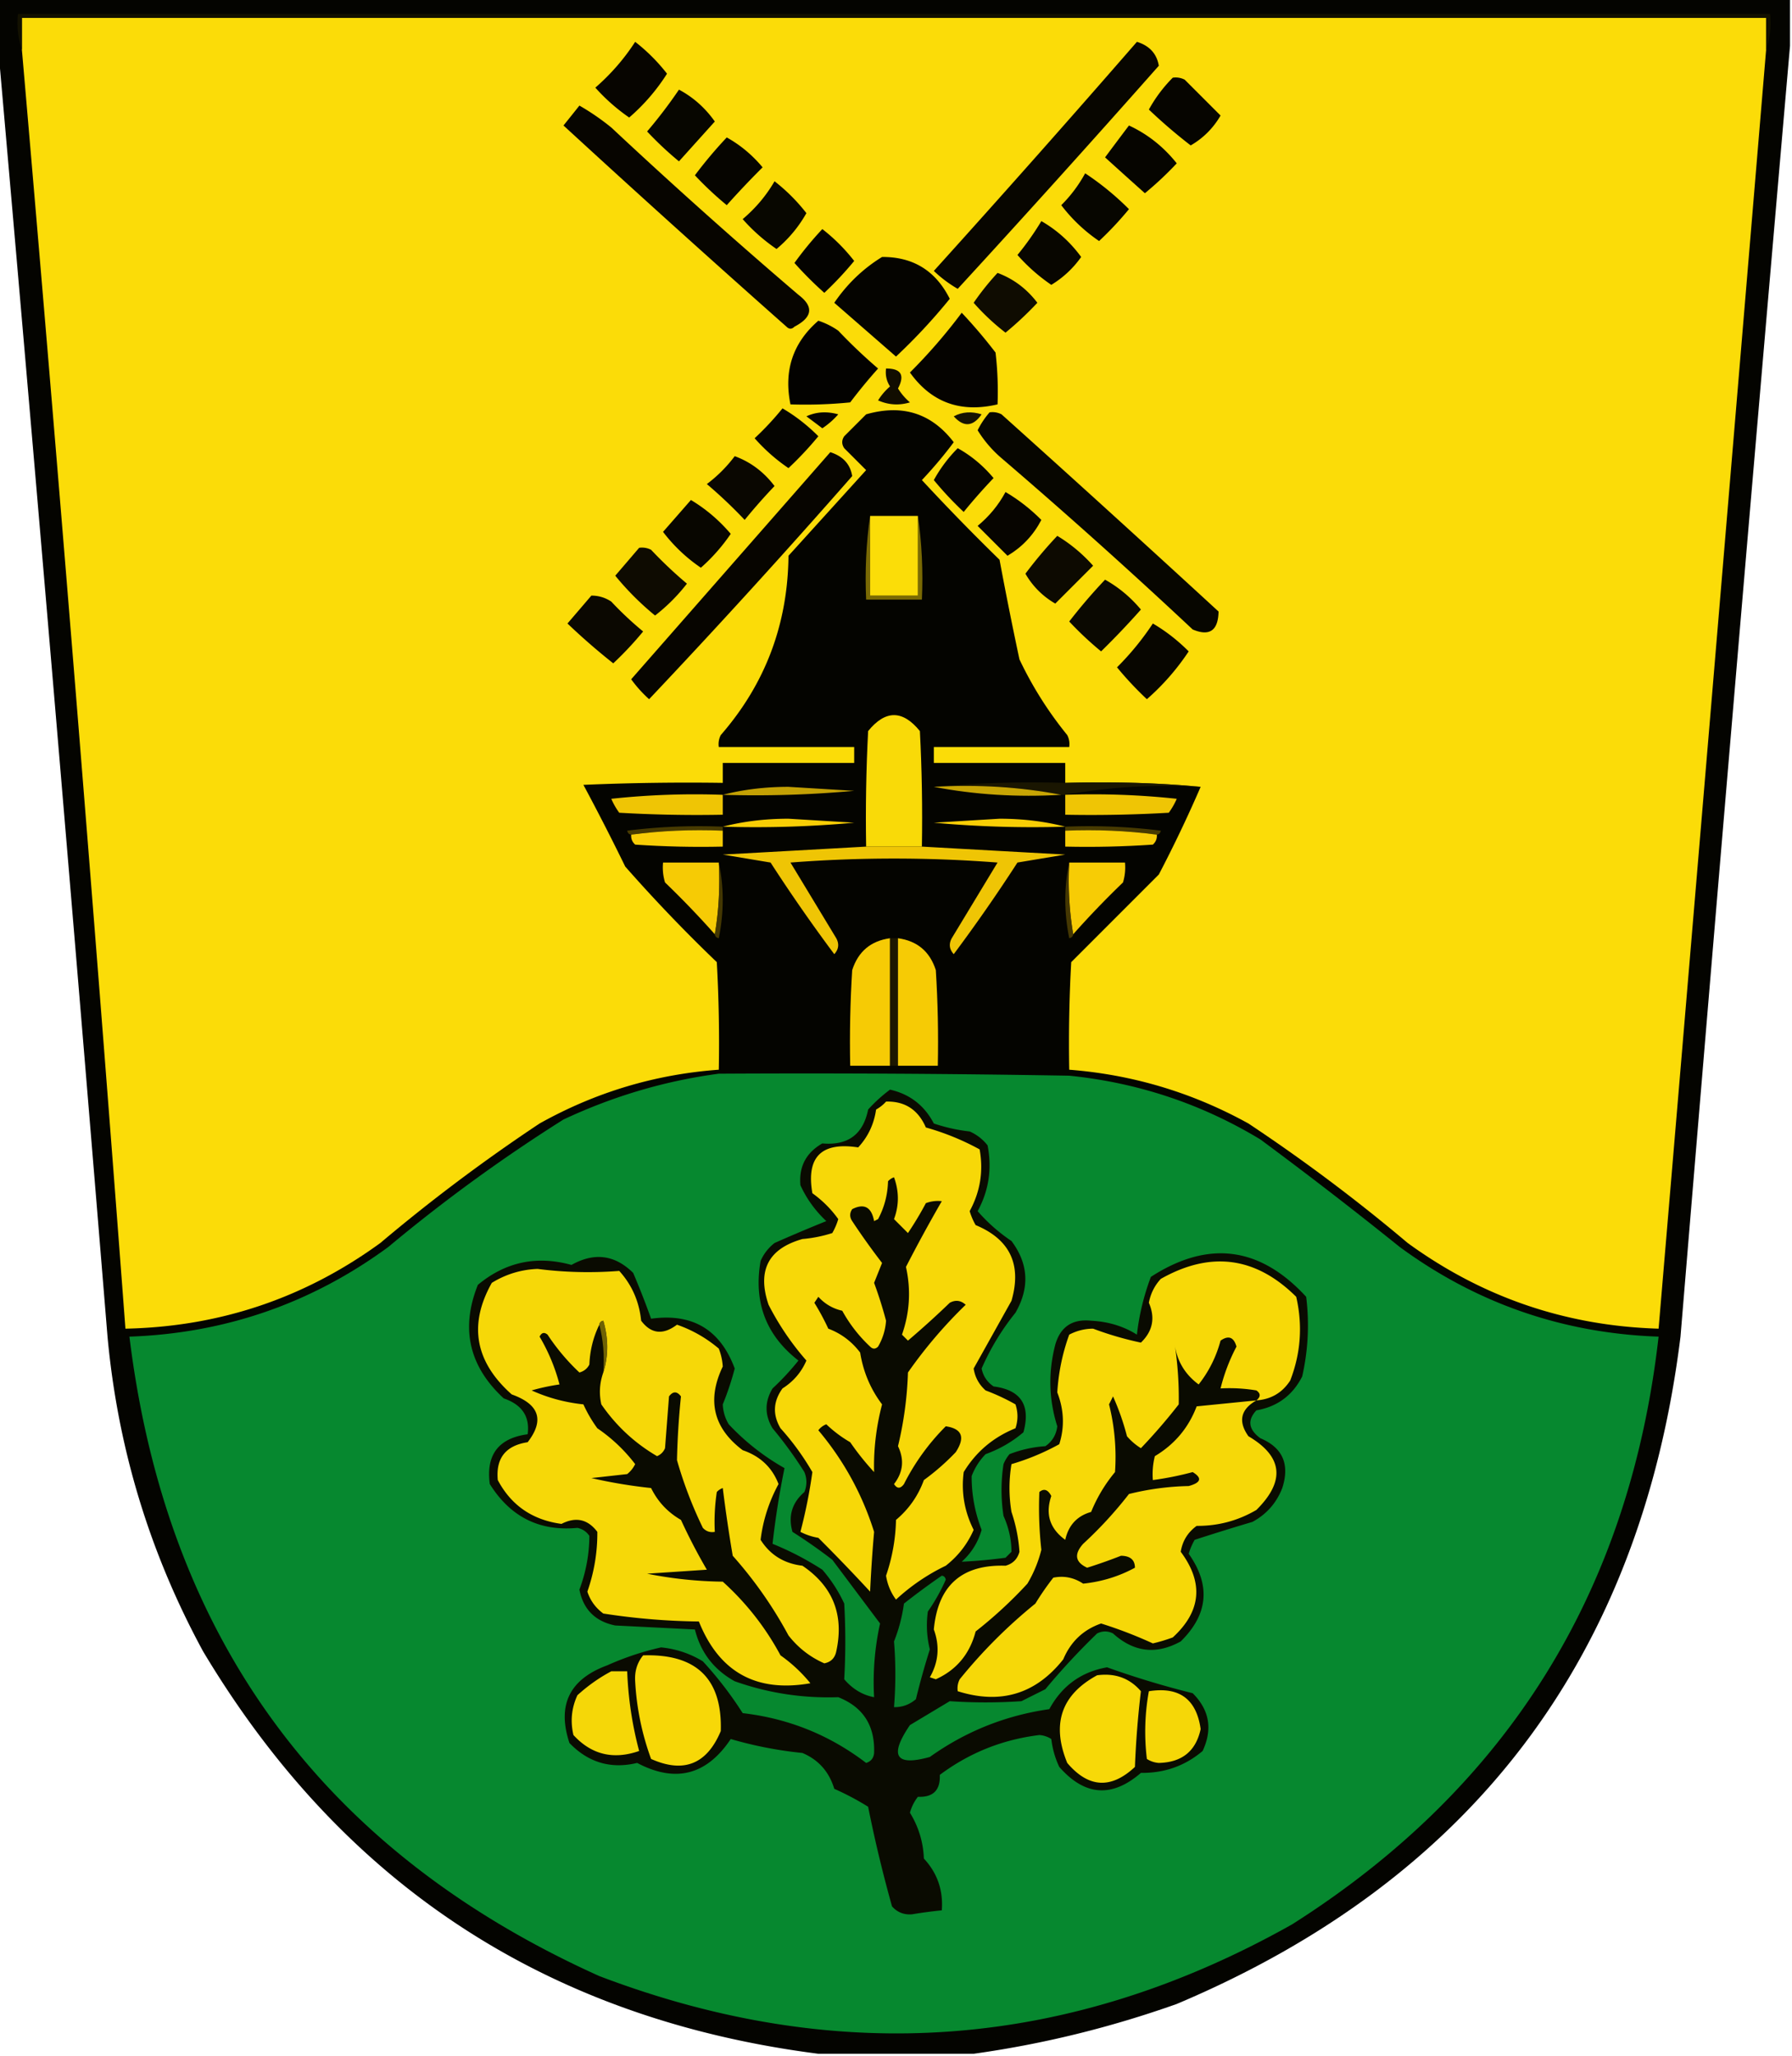 <svg xmlns="http://www.w3.org/2000/svg" width="450" height="516" style="shape-rendering:geometricPrecision;text-rendering:geometricPrecision;image-rendering:optimizeQuality;fill-rule:evenodd;clip-rule:evenodd"><path style="opacity:.998" fill="#040400" d="M-.5-.5h450v12a79301.843 79301.843 0 0 0-27.5 324c-9.968 80.283-52.134 136.117-126.5 167.5-16.712 5.929-33.712 10.095-51 12.5h-39c-67.925-8.702-119.425-42.369-154.5-101-13.42-24.677-21.42-51.01-24-79A52976.136 52976.136 0 0 0-.5 11.5v-12z"/><path style="opacity:1" fill="#fbdc08" d="M443.5 12.5a312222.566 312222.566 0 0 1-27 321c-23.235-.689-44.235-7.856-63-21.5a436.887 436.887 0 0 0-40-30c-14.034-7.758-29.034-12.258-45-13.5-.166-9.006 0-18.006.5-27l22-22a331.174 331.174 0 0 0 10.5-22c-10.585-.999-21.918-1.332-34-1v-5h-33v-4h34a4.934 4.934 0 0 0-.5-3 93.384 93.384 0 0 1-12-19 984.7 984.7 0 0 1-5-25 550.98 550.98 0 0 1-19.5-20 108.03 108.03 0 0 0 8-9.5c-5.562-7.275-12.895-9.608-22-7l-5.5 5.5c-.667 1-.667 2 0 3l5.5 5.5-19.5 21.5c-.169 17.184-5.835 32.184-17 45a4.934 4.934 0 0 0-.5 3h34v4h-33v5c-11.671-.167-23.338 0-35 .5a590.635 590.635 0 0 1 10.5 20.5 389.69 389.69 0 0 0 23 24c.5 8.994.666 17.994.5 27-15.976 1.158-30.976 5.658-45 13.5a436.887 436.887 0 0 0-40 30c-19.04 13.847-40.373 21.013-64 21.5a28382.72 28382.72 0 0 0-26-321v-8h438v8z"/><path style="opacity:.788" fill="#201b02" d="M234.5 197.5c10.821-.995 21.821-1.328 33-1 12.082-.332 23.415.001 34 1-11.716-.644-23.049.022-34 2h-1c-10.281-1.976-20.948-2.643-32-2z"/><path style="opacity:1" fill="#f9da08" d="M231.5 212.5h-14c-.166-9.672 0-19.339.5-29 4.333-5.333 8.667-5.333 13 0 .5 9.661.666 19.328.5 29z"/><path style="opacity:.995" fill="#080600" d="M289.5 156.5c3.248 1.903 6.248 4.237 9 7a59.693 59.693 0 0 1-10.5 12 84.853 84.853 0 0 1-7.5-8 69.875 69.875 0 0 0 9-11z"/><path style="opacity:.996" fill="#0a0701" d="M148.5 149.5c1.808-.009 3.475.491 5 1.5a84.853 84.853 0 0 0 8 7.5 85.338 85.338 0 0 1-7.5 8 165.062 165.062 0 0 1-11.5-10c2.023-2.353 4.023-4.686 6-7z"/><path style="opacity:.995" fill="#0b0901" d="M277.5 145.5c3.419 1.912 6.419 4.412 9 7.5a203.447 203.447 0 0 1-10 10.5 84.853 84.853 0 0 1-8-7.5 136.772 136.772 0 0 1 9-10.5z"/><path style="opacity:.996" fill="#0d0a01" d="M160.5 137.5a4.934 4.934 0 0 1 3 .5 107.015 107.015 0 0 0 9 8.5c-2.333 3-5 5.667-8 8-3.667-3-7-6.333-10-10 2.023-2.353 4.023-4.686 6-7z"/><path style="opacity:.996" fill="#0c0901" d="M265.5 134.5c3.338 2.015 6.338 4.515 9 7.5l-9.5 9.5a20.231 20.231 0 0 1-7.5-7.5 108.996 108.996 0 0 1 8-9.5z"/><path style="opacity:.784" fill="#9a8604" d="M218.5 129.5v20h12v-20c.991 6.813 1.325 13.813 1 21h-14c-.325-7.187.009-14.187 1-21z"/><path style="opacity:1" fill="#fbdd08" d="M218.5 129.5h12v20h-12v-20z"/><path style="opacity:.997" fill="#080600" d="M173.5 125.5c3.754 2.248 7.088 5.081 10 8.5a45.255 45.255 0 0 1-7.5 8.5 40.56 40.56 0 0 1-9.5-9c2.356-2.686 4.689-5.353 7-8z"/><path style="opacity:.995" fill="#070500" d="M252.5 123.5c3.248 1.903 6.248 4.237 9 7-1.987 3.82-4.821 6.82-8.5 9l-7.5-7.5c2.923-2.416 5.257-5.25 7-8.5z"/><path style="opacity:.995" fill="#0a0701" d="M184.5 114.5c3.972 1.449 7.306 3.949 10 7.5a142.196 142.196 0 0 0-7.5 8.5 119.606 119.606 0 0 0-9.5-9 34.807 34.807 0 0 0 7-7z"/><path style="opacity:.996" fill="#050400" d="M240.5 112.5c3.399 1.888 6.399 4.388 9 7.5a142.196 142.196 0 0 0-7.5 8.5 84.853 84.853 0 0 1-7.5-8 35.72 35.72 0 0 1 6-8z"/><path style="opacity:.994" fill="#070500" d="M208.5 113.5c3.187 1.009 5.02 3.009 5.5 6a2015.368 2015.368 0 0 1-51 56 31.84 31.84 0 0 1-4.5-5c16.689-19.02 33.356-38.02 50-57z"/><path style="opacity:.995" fill="#070600" d="M248.5 103.5a4.934 4.934 0 0 1 3 .5 6017.035 6017.035 0 0 1 54.5 49.5c-.099 4.787-2.265 6.287-6.5 4.5a1457.98 1457.98 0 0 0-48-43 29.768 29.768 0 0 1-6-7 20.987 20.987 0 0 1 3-4.5z"/><path style="opacity:1" fill="#161202" d="M239.5 104.5c2.128-1.129 4.461-1.296 7-.5-2.174 3.121-4.507 3.288-7 .5z"/><path style="opacity:.979" fill="#010000" d="M202.5 104.5c2.466-1.134 5.133-1.301 8-.5a19.887 19.887 0 0 1-4 3.5 514.367 514.367 0 0 0-4-3z"/><path style="opacity:.992" fill="#040300" d="M196.5 102.5c3.248 1.903 6.248 4.237 9 7a85.338 85.338 0 0 1-7.5 8 45.053 45.053 0 0 1-8.5-7.5 73.503 73.503 0 0 0 7-7.5z"/><path style="opacity:.973" fill="#0c0901" d="M222.5 92.5c3.774-.016 4.774 1.65 3 5a14.984 14.984 0 0 0 3 3.5c-2.727.818-5.394.652-8-.5a14.984 14.984 0 0 1 3-3.5c-.88-1.356-1.214-2.856-1-4.5z"/><path style="opacity:.994" fill="#030200" d="M205.5 80.5a19.168 19.168 0 0 1 5 2.5 132.96 132.96 0 0 0 10 9.5 134.097 134.097 0 0 0-7 8.5 112.97 112.97 0 0 1-15 .5c-1.732-8.463.601-15.463 7-21z"/><path style="opacity:.998" fill="#050300" d="M241.5 78.5a126.435 126.435 0 0 1 8.5 10 84.9 84.9 0 0 1 .5 13c-9.282 2.186-16.615-.481-22-8a137.036 137.036 0 0 0 13-15z"/><path style="opacity:.996" fill="#0e0b01" d="M250.5 68.5c4.002 1.489 7.336 3.989 10 7.5a84.775 84.775 0 0 1-8 7.5 56.834 56.834 0 0 1-8-7.5 65.338 65.338 0 0 1 6-7.5z"/><path style="opacity:.998" fill="#050400" d="M221.5 64.5c7.8-.047 13.466 3.453 17 10.5A145.76 145.76 0 0 1 225 89.5L209.5 76c3.237-4.739 7.237-8.572 12-11.5z"/><path style="opacity:.993" fill="#040300" d="M206.5 57.5a45.415 45.415 0 0 1 8 8 84.792 84.792 0 0 1-7.5 8 89.984 89.984 0 0 1-7.5-7.5 85.665 85.665 0 0 1 7-8.5z"/><path style="opacity:.995" fill="#080600" d="M261.5 55.5c3.915 2.243 7.249 5.243 10 9a24.998 24.998 0 0 1-7.5 7 45.416 45.416 0 0 1-8.5-7.5 71.376 71.376 0 0 0 6-8.5z"/><path style="opacity:.991" fill="#070600" d="M194.5 45.5a45.415 45.415 0 0 1 8 8 32.285 32.285 0 0 1-7.5 9 45.255 45.255 0 0 1-8.5-7.5c3.254-2.747 5.92-5.913 8-9.5z"/><path style="opacity:.997" fill="#070600" d="M272.5 43.5a70.178 70.178 0 0 1 11 9 84.792 84.792 0 0 1-7.5 8 40.58 40.58 0 0 1-9.5-9 34.492 34.492 0 0 0 6-8z"/><path style="opacity:.992" fill="#050400" d="M182.5 34.5c3.399 1.888 6.399 4.388 9 7.5a223.529 223.529 0 0 0-9 9.5 84.775 84.775 0 0 1-8-7.5c2.502-3.333 5.168-6.5 8-9.5z"/><path style="opacity:.996" fill="#050400" d="M283.5 31.5c4.681 2.167 8.681 5.333 12 9.5a84.775 84.775 0 0 1-8 7.5 1481.19 1481.19 0 0 1-10-9 1564.92 1564.92 0 0 1 6-8z"/><path style="opacity:.994" fill="#070500" d="M145.5 26.5a60.43 60.43 0 0 1 8 5.5 1394.049 1394.049 0 0 0 47 42c3.9 2.95 3.567 5.618-1 8-.667.667-1.333.667-2 0a4060.844 4060.844 0 0 1-56-50.5c1.357-1.686 2.69-3.352 4-5z"/><path style="opacity:.992" fill="#060500" d="M170.5 22.5c3.58 1.908 6.58 4.574 9 8l-9 10a85.417 85.417 0 0 1-8-7.5 120.23 120.23 0 0 0 8-10.5z"/><path style="opacity:.993" fill="#060500" d="M294.5 19.5a4.932 4.932 0 0 1 3 .5l9 9a20.236 20.236 0 0 1-7.5 7.5c-3.636-2.8-7.136-5.8-10.5-9a35.722 35.722 0 0 1 6-8z"/><path style="opacity:.995" fill="#070500" d="M159.5 10.5a45.415 45.415 0 0 1 8 8 49.616 49.616 0 0 1-9.5 11 47.67 47.67 0 0 1-8.5-7.5c3.916-3.41 7.249-7.243 10-11.5z"/><path style="opacity:.995" fill="#080600" d="M285.5 10.5c3.148.973 4.981 2.973 5.5 6a3992.572 3992.572 0 0 1-50.5 56 31.152 31.152 0 0 1-6-4.5 4084.029 4084.029 0 0 0 51-57.5z"/><path style="opacity:.804" fill="#171501" d="M443.5 12.5v-8H5.5v8c-.977-2.787-1.31-5.787-1-9h440c.31 3.213-.023 6.213-1 9z"/><path style="opacity:.886" fill="#ddb605" d="M181.5 199.5c5.124-1.329 10.624-1.995 16.5-2l16.5 1a273.104 273.104 0 0 1-33 1z"/><path style="opacity:.886" fill="#e1ba05" d="M234.5 197.5c11.052-.643 21.719.024 32 2-11.052.643-21.719-.024-32-2z"/><path style="opacity:1" fill="#efc505" d="M181.5 199.5v5c-8.673.166-17.34 0-26-.5a18.08 18.08 0 0 1-2-3.5 196.869 196.869 0 0 1 28-1zM267.5 199.5c9.357-.332 18.69.002 28 1a18.08 18.08 0 0 1-2 3.5c-8.66.5-17.327.666-26 .5v-5z"/><path style="opacity:1" fill="#f9ce05" d="M181.5 207.5c5.124-1.329 10.624-1.995 16.5-2l16.5 1a273.104 273.104 0 0 1-33 1zM267.5 207.5c-11.02.332-22.02-.001-33-1l16.5-1c5.876.005 11.376.671 16.5 2z"/><path style="opacity:.753" fill="#5e4e02" d="M181.5 207.5v1c-7.852-.325-15.518.008-23 1-.543-.06-.876-.393-1-1a144.841 144.841 0 0 1 24-1zM267.5 208.5v-1c8.028-.331 16.028.002 24 1-.124.607-.457.94-1 1-7.482-.992-15.148-1.325-23-1z"/><path style="opacity:1" fill="#f8cd05" d="M181.5 208.5v4c-7.341.166-14.674 0-22-.5-.752-.671-1.086-1.504-1-2.5 7.482-.992 15.148-1.325 23-1zM267.5 208.5c7.852-.325 15.518.008 23 1 .086.996-.248 1.829-1 2.5-7.326.5-14.659.666-22 .5v-4z"/><path style="opacity:1" fill="#efc505" d="M217.5 212.5h14c11.84.667 23.84 1.333 36 2l-12 2a417.903 417.903 0 0 1-16 23c-1.114-1.223-1.281-2.556-.5-4l11.5-19a338.584 338.584 0 0 0-52 0l11.5 19c.781 1.444.614 2.777-.5 4a417.903 417.903 0 0 1-16-23l-12-2c12.16-.667 24.16-1.333 36-2z"/><path style="opacity:1" fill="#f6cb05" d="M180.5 216.5c.323 6.19-.01 12.19-1 18a228.344 228.344 0 0 0-12.5-13 12.93 12.93 0 0 1-.5-5h14z"/><path style="opacity:1" fill="#f7cc05" d="M268.5 216.5h14a12.93 12.93 0 0 1-.5 5 228.344 228.344 0 0 0-12.5 13c-.99-5.81-1.323-11.81-1-18z"/><path style="opacity:.753" fill="#5a4a03" d="M268.5 216.5c-.323 6.19.01 12.19 1 18-.06.543-.393.876-1 1-1.317-6.488-1.317-12.822 0-19z"/><path style="opacity:.757" fill="#594903" d="M180.5 216.5c1.317 6.178 1.317 12.512 0 19-.607-.124-.94-.457-1-1 .99-5.81 1.323-11.81 1-18z"/><path style="opacity:1" fill="#f6cb05" d="M223.5 235.5v32h-10c-.166-8.007 0-16.007.5-24 1.503-4.672 4.67-7.339 9.5-8z"/><path style="opacity:.761" fill="#251e01" d="M223.5 235.5h2v32h-2v-32z"/><path style="opacity:1" fill="#f6cb05" d="M225.5 235.5c4.83.661 7.997 3.328 9.5 8 .5 7.993.666 15.993.5 24h-10v-32z"/><path style="opacity:1" fill="#06882f" d="M180.5 269.5c29.335-.167 58.669 0 88 .5 17.237 1.746 33.237 7.079 48 16a1078.975 1078.975 0 0 1 35 27c19.309 14.159 40.976 21.659 65 22.5-7.276 64.04-37.942 113.207-92 147.5-55.956 31.496-113.956 35.83-174 13-69.366-31.228-108.7-84.728-118-160.5 24.035-.844 45.702-8.344 65-22.5a408.819 408.819 0 0 1 44-32c12.529-5.877 25.529-9.71 39-11.5z"/><path style="opacity:.991" fill="#0b0b02" d="M223.5 273.5c4.962 1.125 8.628 3.958 11 8.5a43.073 43.073 0 0 0 9 2 11.532 11.532 0 0 1 4.5 3.5c1.137 5.863.304 11.363-2.5 16.5 2.452 2.829 5.285 5.329 8.5 7.5 4.275 5.705 4.608 11.705 1 18a61.252 61.252 0 0 0-8.5 14c.376 1.883 1.376 3.383 3 4.5 6.864.881 9.364 4.714 7.5 11.5-2.796 2.386-5.963 4.219-9.5 5.5a15.83 15.83 0 0 0-3.5 5.5c-.029 4.603.804 9.103 2.5 13.5-.91 3.155-2.576 5.822-5 8 3.599-.176 7.266-.509 11-1l1.5-1.5c-.015-3.07-.682-6.07-2-9a42.479 42.479 0 0 1 0-13 9.454 9.454 0 0 1 1.5-2.5 29.927 29.927 0 0 1 9-2c1.735-1.182 2.735-2.849 3-5-2.134-6.744-2.3-13.577-.5-20.5 1.3-4.487 4.3-6.487 9-6 4.325.224 8.158 1.391 11.5 3.5.542-4.878 1.709-9.711 3.5-14.5 14.383-9.303 27.383-7.636 39 5a57.833 57.833 0 0 1-1 20c-2.422 4.756-6.255 7.59-11.5 8.5-2.315 2.476-1.982 4.809 1 7 5.595 2.354 7.428 6.521 5.5 12.5-1.461 3.76-3.961 6.593-7.5 8.5a587.675 587.675 0 0 0-14.5 4.5 16.2 16.2 0 0 0-1.5 3.5c5.577 7.877 4.911 15.21-2 22-6.129 3.386-11.796 2.719-17-2-1.333-.667-2.667-.667-4 0a177.523 177.523 0 0 0-13 14l-6 3c-6.028.406-12.028.406-18 0l-10 6c-5.277 7.742-3.61 10.409 5 8 9.004-6.421 19.004-10.421 30-12 3.185-5.861 8.018-9.361 14.5-10.5a222.65 222.65 0 0 0 21.5 6.5c4.214 4.2 5.048 9.034 2.5 14.5-4.409 3.735-9.576 5.568-15.5 5.5-7.272 6.297-14.106 5.797-20.5-1.5a22.508 22.508 0 0 1-2-7 6.293 6.293 0 0 0-3-1c-9.239 1.121-17.573 4.455-25 10 .167 3.833-1.667 5.667-5.5 5.5a11.295 11.295 0 0 0-2 4c2.171 3.523 3.338 7.357 3.5 11.5 3.383 3.647 4.883 7.98 4.5 13-2.502.249-5.002.583-7.5 1-2.034.146-3.701-.52-5-2a337.269 337.269 0 0 1-6-25 67.702 67.702 0 0 0-8.5-4.5c-1.298-4.294-3.965-7.294-8-9a100.077 100.077 0 0 1-18-3.5c-6.055 9.075-13.888 11.075-23.5 6-6.588 1.583-12.255-.084-17-5-3.163-9.509.004-16.009 9.5-19.5a70.997 70.997 0 0 1 13.5-4.5 24.52 24.52 0 0 1 10.5 3.5 92.35 92.35 0 0 1 10 13c11.508 1.334 21.841 5.501 31 12.5 1.22-.387 1.887-1.22 2-2.5.242-6.868-2.758-11.535-9-14-8.962.3-17.628-1.033-26-4-5.214-2.881-8.547-7.215-10-13l-20-1c-5.024-1.024-8.024-4.024-9-9 1.648-4.392 2.481-8.892 2.5-13.5-.739-1.074-1.739-1.741-3-2-9.511.911-16.844-2.755-22-11-.994-7.338 2.173-11.505 9.5-12.5.595-4.429-1.405-7.429-6-9-8.718-8.037-10.885-17.537-6.5-28.5 6.925-5.754 14.758-7.421 23.5-5 5.735-3.214 10.902-2.547 15.5 2a205.56 205.56 0 0 1 4.5 11.5c10.384-1.438 17.384 2.728 21 12.5a71.188 71.188 0 0 1-3 9 10.413 10.413 0 0 0 1.5 5 58.699 58.699 0 0 0 14 11 212.001 212.001 0 0 0-3 19 74.372 74.372 0 0 1 12.5 6.5 35.978 35.978 0 0 1 5.5 8.5 169.14 169.14 0 0 1 0 19c2.108 2.459 4.608 3.959 7.5 4.5a68.008 68.008 0 0 1 1.5-18.5l-12-16a134.547 134.547 0 0 0-10-7c-1.115-3.984-.115-7.318 3-10 .667-1.667.667-3.333 0-5a102.264 102.264 0 0 0-8-11c-2-3.333-2-6.667 0-10a63.532 63.532 0 0 0 6.5-7c-8.142-6.307-11.308-14.64-9.5-25a11.532 11.532 0 0 1 3.5-4.5 394.607 394.607 0 0 1 13-5.5c-2.777-2.602-4.944-5.602-6.5-9-.422-4.656 1.412-8.156 5.5-10.5 6.417.576 10.25-2.258 11.5-8.5a37.84 37.84 0 0 1 5.5-5z"/><path style="opacity:1" fill="#f7d808" d="M222.5 276.5c4.728-.125 8.061 2.042 10 6.5a64.001 64.001 0 0 1 13.5 5.5c.986 5.459.153 10.626-2.5 15.5a16.2 16.2 0 0 0 1.5 3.5c8.628 3.591 11.628 9.924 9 19-3.183 5.704-6.35 11.371-9.5 17 .348 2.197 1.348 4.03 3 5.5a53.217 53.217 0 0 1 7.5 3.5c.667 2 .667 4 0 6-5.585 2.257-9.918 5.923-13 11-.652 5.058.181 9.891 2.5 14.5-1.555 3.561-3.888 6.561-7 9a50.729 50.729 0 0 0-12.5 8.5c-1.314-1.769-2.147-3.769-2.5-6a46.081 46.081 0 0 0 2.5-14c3.236-2.719 5.569-6.053 7-10a58.446 58.446 0 0 0 8-7c2.434-3.724 1.601-5.891-2.5-6.5a56.289 56.289 0 0 0-10.5 14.5c-.893 1.211-1.726 1.211-2.5 0 2.296-2.954 2.629-6.12 1-9.5a91.089 91.089 0 0 0 2.5-18.5 116.78 116.78 0 0 1 14.5-17c-1.223-1.114-2.556-1.281-4-.5a226.021 226.021 0 0 1-10.5 9.5l-1.5-1.5c1.951-5.56 2.284-11.227 1-17a377.183 377.183 0 0 1 9-16.5 8.43 8.43 0 0 0-4 .5 84.635 84.635 0 0 1-4.5 7.5l-3.5-3.5c1.291-3.455 1.291-6.955 0-10.5a3.647 3.647 0 0 0-1.5 1c-.1 3.403-.934 6.57-2.5 9.5l-1 .5c-.65-3.521-2.483-4.521-5.5-3-.667 1-.667 2 0 3a177.673 177.673 0 0 0 7.5 10.5l-2 5a105.967 105.967 0 0 1 3 9.5 14.845 14.845 0 0 1-2 6.5c-.667.667-1.333.667-2 0a36.104 36.104 0 0 1-7-9c-2.369-.536-4.369-1.703-6-3.5l-1 1.5a60.236 60.236 0 0 1 3.5 6.5c3.21 1.201 5.877 3.201 8 6 .777 4.846 2.61 9.179 5.5 13-1.483 5.696-2.149 11.363-2 17a66.784 66.784 0 0 1-6-7.5 31.177 31.177 0 0 1-6-4.5 4.457 4.457 0 0 0-2 1.5c6.367 7.568 11.034 16.068 14 25.5a362.093 362.093 0 0 0-1 15 461.812 461.812 0 0 0-13-13.5 15.256 15.256 0 0 1-4.5-1.5 129.077 129.077 0 0 0 3-15 64.783 64.783 0 0 0-8-11c-2.019-3.418-1.853-6.751.5-10 2.751-1.747 4.751-4.08 6-7a68.357 68.357 0 0 1-9.5-14c-2.912-8.576-.079-14.076 8.5-16.5a34.041 34.041 0 0 0 7.5-1.5 16.2 16.2 0 0 0 1.5-3.5c-1.771-2.487-3.938-4.654-6.5-6.5-1.579-9.088 2.254-12.921 11.5-11.5 2.464-2.644 3.964-5.81 4.5-9.5.995-.566 1.828-1.233 2.5-2z"/><path style="opacity:1" fill="#f7d908" d="M315.5 351.5c1.098-.897 1.098-1.73 0-2.5a40.914 40.914 0 0 0-9-.5 46.354 46.354 0 0 1 4-10.5c-.672-2.39-2.005-2.89-4-1.5-1.094 4.075-2.928 7.742-5.5 11-3.426-2.527-5.426-5.86-6-10a89.761 89.761 0 0 1 1 15 144.655 144.655 0 0 1-9.5 11 14.972 14.972 0 0 1-3.5-3 62.438 62.438 0 0 0-3.5-10l-1 2a54.347 54.347 0 0 1 1.5 17 37.885 37.885 0 0 0-6 10c-3.515.995-5.681 3.328-6.5 7-3.88-2.808-5.047-6.475-3.5-11-.853-1.625-1.853-1.958-3-1a95.01 95.01 0 0 0 .5 14.5 31.445 31.445 0 0 1-3.5 8.5 110.18 110.18 0 0 1-13 12c-1.476 5.659-4.81 9.659-10 12l-1.5-.5c2.191-3.821 2.524-7.821 1-12 1.022-11.026 7.022-16.359 18-16 1.833-.5 3-1.667 3.5-3.5-.217-3.347-.884-6.68-2-10-.667-4-.667-8 0-12a59.38 59.38 0 0 0 12-5c1.361-4.298 1.194-8.632-.5-13 .313-5.04 1.313-9.873 3-14.5a12.862 12.862 0 0 1 6-1.5 82.946 82.946 0 0 0 12 3.5c2.972-2.861 3.639-6.194 2-10 .434-2.316 1.434-4.316 3-6 12.51-7.07 23.843-5.57 34 4.5 1.644 7.167 1.144 14.167-1.5 21-1.991 3.08-4.825 4.746-8.5 5z"/><path style="opacity:1" fill="#f6d808" d="M151.5 344.5c1.311-4.183 1.311-8.516 0-13-.607.124-.94.457-1 1-1.521 3.109-2.354 6.442-2.5 10-.519 1.016-1.353 1.682-2.5 2a52.903 52.903 0 0 1-8-9.5c-.832-.688-1.498-.521-2 .5a46.948 46.948 0 0 1 5 12 52.56 52.56 0 0 0-7 1.5c4.083 1.852 8.416 3.019 13 3.5a33.902 33.902 0 0 0 3.5 6 40.678 40.678 0 0 1 9.5 9 7.248 7.248 0 0 1-2 2.5l-9 1a126.759 126.759 0 0 0 15 2.5c1.681 3.426 4.181 6.093 7.5 8a145.97 145.97 0 0 0 6.5 12.5l-15 1a102.954 102.954 0 0 0 19 2c5.919 5.351 10.753 11.517 14.5 18.5a37.424 37.424 0 0 1 7.5 7c-13.572 2.382-22.906-2.784-28-15.5a168.937 168.937 0 0 1-24-2c-1.948-1.439-3.281-3.272-4-5.5 1.706-4.9 2.539-9.9 2.5-15-2.395-3.181-5.395-3.848-9-2-7.293-.981-12.627-4.648-16-11-.517-5.488 1.983-8.655 7.5-9.5 4.267-5.524 2.934-9.524-4-12-9.225-8.188-10.892-17.522-5-28 3.531-2.177 7.364-3.344 11.5-3.5a99.33 99.33 0 0 0 20.5.5c3.181 3.511 5.014 7.678 5.5 12.5 2.498 3.32 5.498 3.653 9 1a32.833 32.833 0 0 1 10.5 6 14.985 14.985 0 0 1 1 4.5c-4.037 8.454-2.37 15.454 5 21 4.404 1.504 7.404 4.337 9 8.5-2.412 4.463-3.912 9.129-4.5 14 2.401 3.791 5.901 5.958 10.5 6.5 7.67 5.184 10.504 12.351 8.5 21.5-.347 1.68-1.347 2.68-3 3-3.561-1.555-6.561-3.888-9-7a104.383 104.383 0 0 0-14-20 381.05 381.05 0 0 1-2.5-17 3.647 3.647 0 0 0-1.5 1 50.464 50.464 0 0 0-.5 10c-1.175.219-2.175-.114-3-1a104.765 104.765 0 0 1-6.5-17 197.57 197.57 0 0 1 1-16c-1-1.333-2-1.333-3 0l-1 13c-.388.928-1.055 1.595-2 2-5.609-3.274-10.276-7.608-14-13-.602-2.721-.435-5.387.5-8z"/><path style="opacity:.804" fill="#887705" d="M150.5 332.5c.06-.543.393-.876 1-1 1.311 4.484 1.311 8.817 0 13 .317-4.202-.017-8.202-1-12z"/><path style="opacity:1" fill="#f6d808" d="M315.5 351.5c-3.972 2.275-4.639 5.275-2 9 8.652 5.087 9.319 11.254 2 18.5-4.625 2.704-9.625 4.038-15 4-2.226 1.62-3.56 3.786-4 6.5 5.808 7.785 5.142 14.952-2 21.5a43.145 43.145 0 0 1-5 1.5 110.95 110.95 0 0 0-13-5c-4.463 1.558-7.63 4.558-9.5 9-6.909 8.722-15.742 11.389-26.5 8a4.934 4.934 0 0 1 .5-3c5.667-7 12-13.333 19-19a69.2 69.2 0 0 1 4.5-6.5c2.67-.543 5.17-.043 7.5 1.5 4.667-.491 9-1.824 13-4-.01-1.971-1.176-2.971-3.5-3a127.854 127.854 0 0 1-8.5 3c-3.005-1.386-3.338-3.386-1-6a101.553 101.553 0 0 0 11.5-12.5 67.445 67.445 0 0 1 15-2c3.112-.851 3.446-2.017 1-3.5a79.172 79.172 0 0 1-10 2 18.453 18.453 0 0 1 .5-6c4.973-2.969 8.473-7.136 10.5-12.5l15-1.5z"/><path style="opacity:.999" fill="#06832e" d="M236.5 395.5c.543.06.876.393 1 1a46.928 46.928 0 0 1-4.5 8 24.905 24.905 0 0 0 .5 9.5 192.577 192.577 0 0 0-3.5 12.5c-1.584 1.361-3.418 2.028-5.5 2 .446-5.563.446-11.063 0-16.5 1.204-2.997 2.037-6.164 2.5-9.5a181.524 181.524 0 0 1 9.5-7z"/><path style="opacity:1" fill="#f7d808" d="M161.5 415.5c13.396-.436 19.896 5.897 19.5 19-3.483 8.326-9.316 10.659-17.5 7a66.812 66.812 0 0 1-4-19.5c-.162-2.502.505-4.669 2-6.5z"/><path style="opacity:1" fill="#f5d708" d="M153.5 419.5h4a90.632 90.632 0 0 0 3 20c-6.477 2.257-11.977.924-16.5-4-.817-3.464-.483-6.798 1-10 2.637-2.391 5.47-4.391 8.5-6z"/><path style="opacity:1" fill="#f7d908" d="M275.5 420.5c4.52-.608 8.187.725 11 4a237.946 237.946 0 0 0-1.5 19c-5.999 5.613-11.666 5.279-17-1-4.001-9.779-1.501-17.112 7.5-22z"/><path style="opacity:1" fill="#f5d708" d="M288.5 424.5c7.614-1.202 11.948 1.965 13 9.5-1.183 5.528-4.683 8.361-10.5 8.5a6.293 6.293 0 0 1-3-1 56.723 56.723 0 0 1 .5-17z"/></svg>